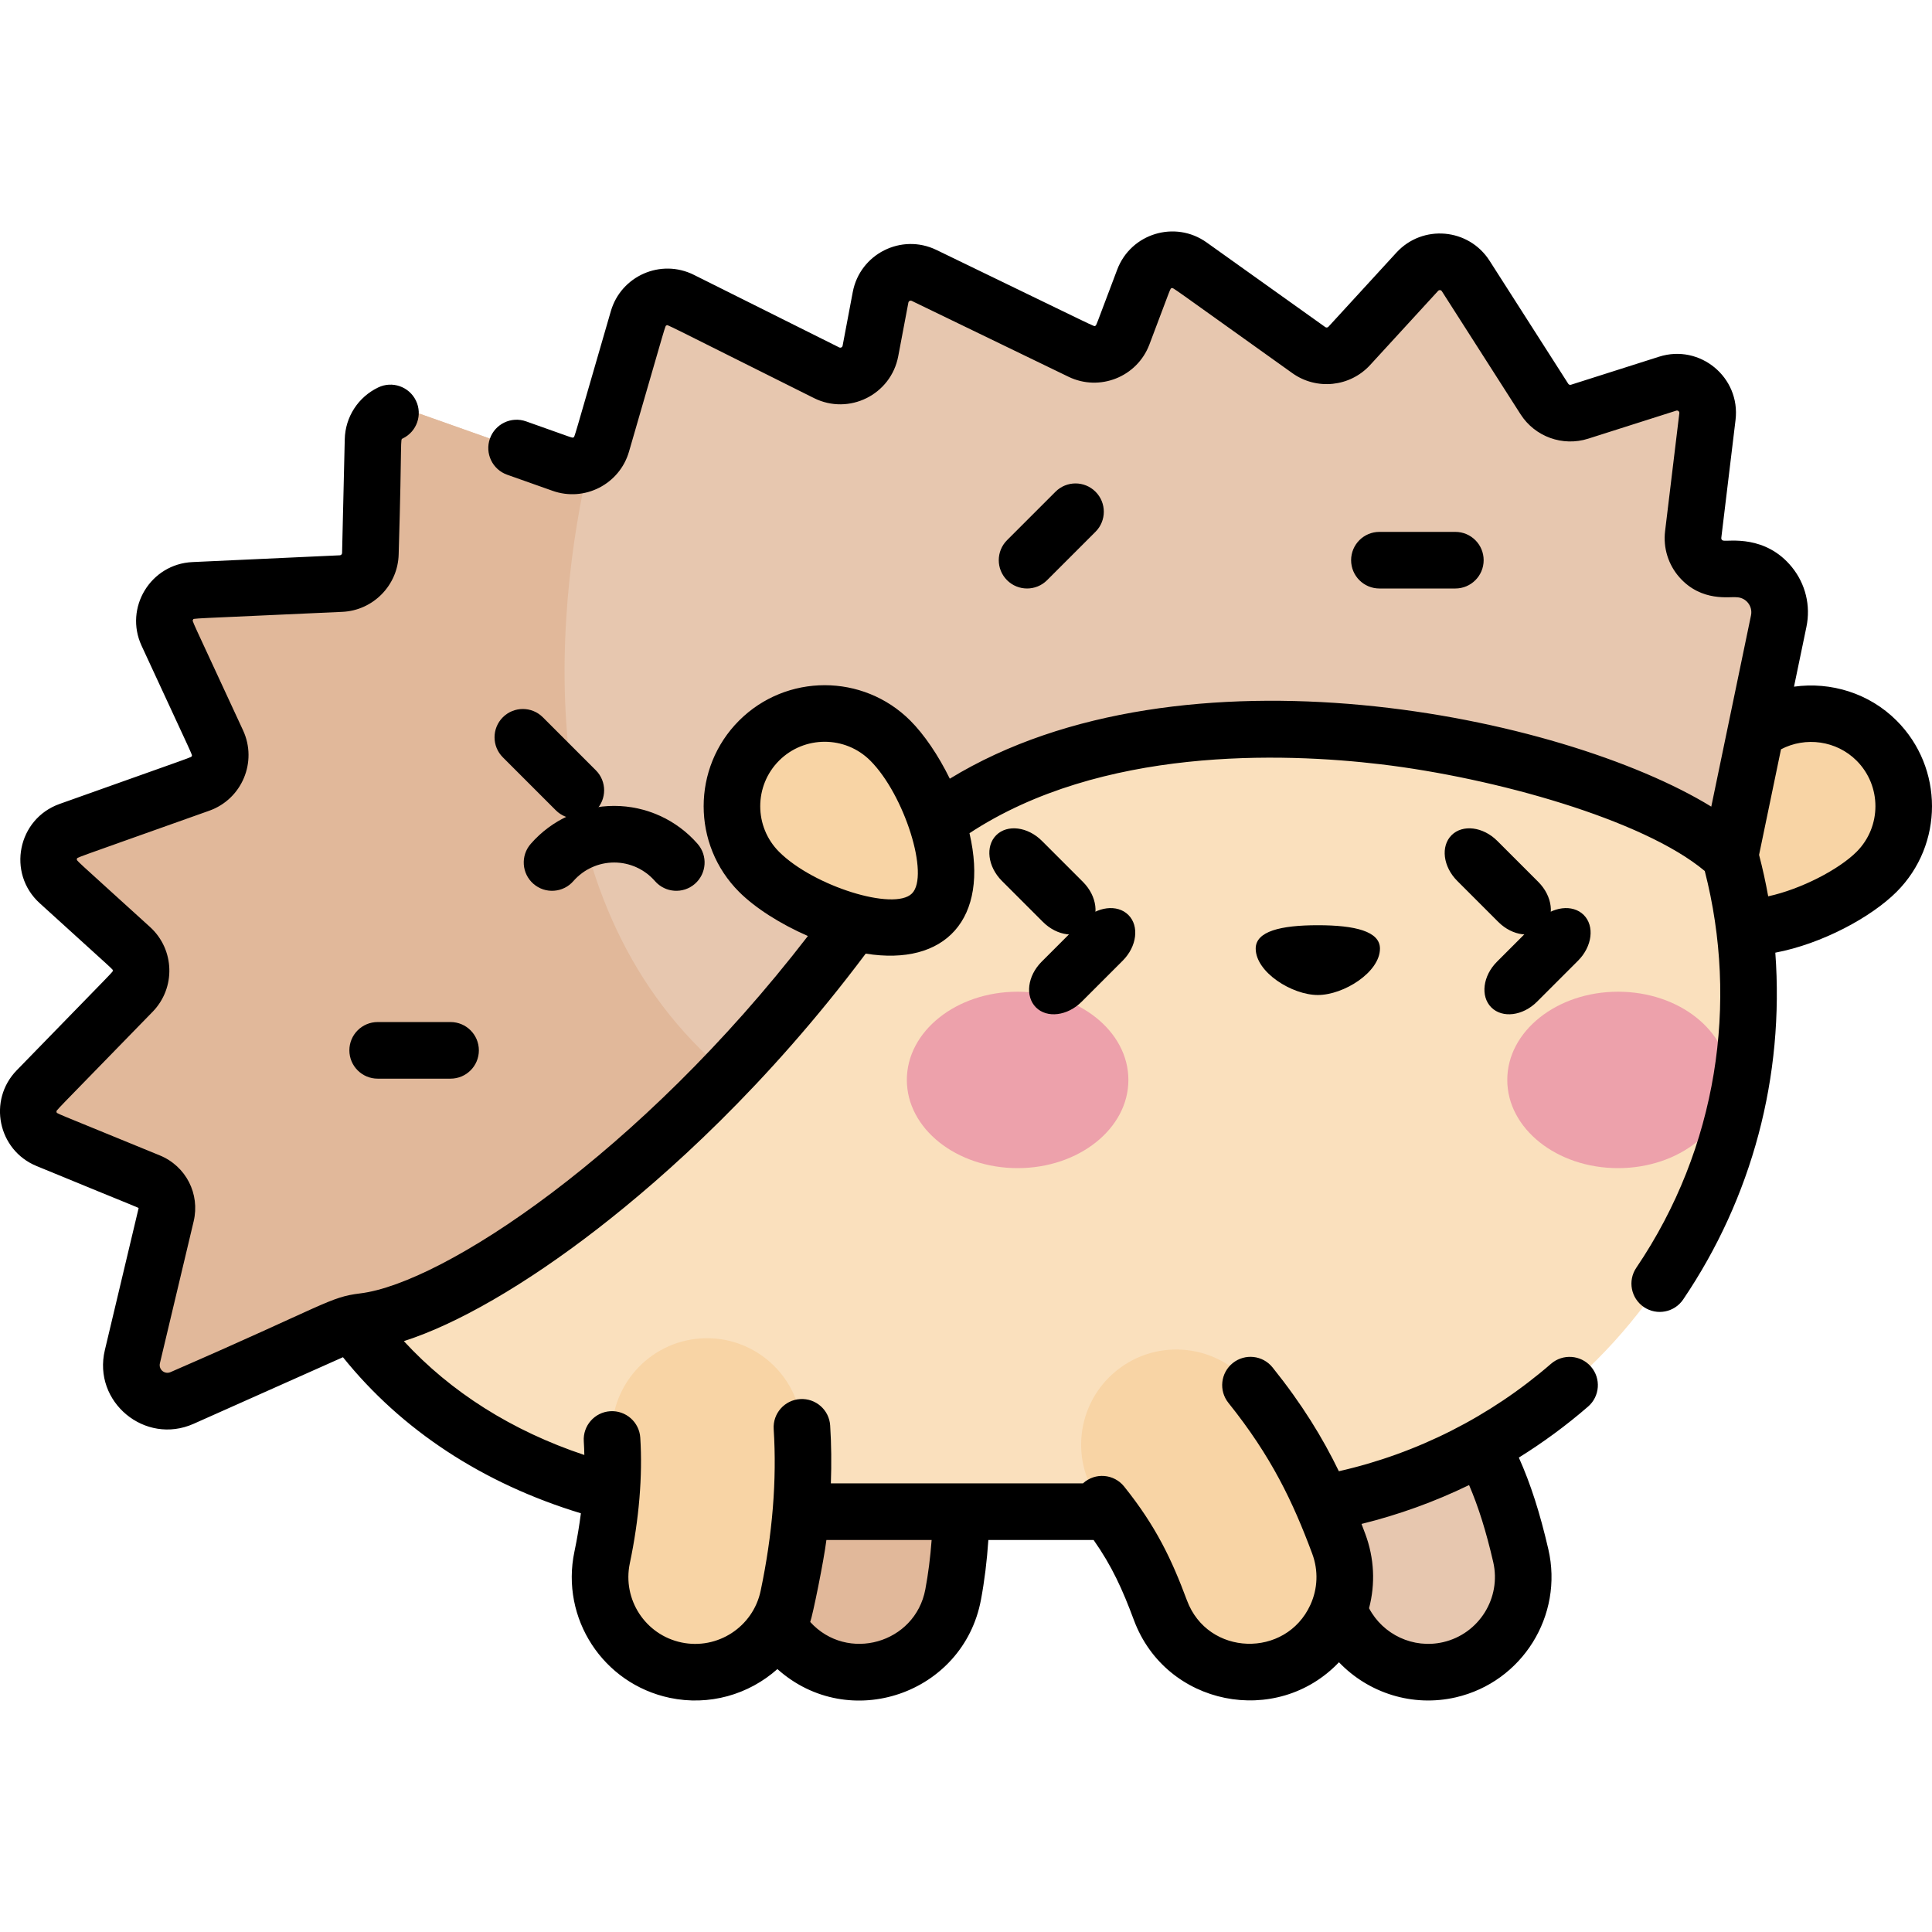 <?xml version="1.0" encoding="utf-8"?>
<svg id="Capa_1" enable-background="new 0 0 511.982 511.982" viewBox="0 0 511.982 511.982" width="511.982px" height="511.982px" xmlns="http://www.w3.org/2000/svg" xmlns:bx="https://boxy-svg.com"><defs><bx:export><bx:file format="svg"/></bx:export></defs><g><path d="m462.523 196.264c-9.602 9.602-20.643 36.211-11.041 45.814 9.602 9.602 36.211-1.438 45.814-11.041 9.602-9.602 9.602-25.171 0-34.773-9.603-9.603-25.171-9.603-34.773 0z" fill="#f8d4a5"/><path d="m223.145 442.695c-13.685-2.574-22.693-15.753-20.12-29.438 1.917-10.195 1.469-22.351.863-31.802-.89-13.896 9.654-25.883 23.55-26.773 13.882-.89 25.883 9.654 26.773 23.55.794 12.393 1.326 28.633-1.629 44.344-2.576 13.706-15.776 22.689-29.437 20.119z" fill="#e1b89a"/><path d="m353.878 423.6c-2.418-10.453-4.641-16.542-11.416-24.987-8.714-10.862-6.973-26.731 3.888-35.444 10.862-8.714 26.732-6.973 35.444 3.889 12.591 15.694 17.451 28.92 21.212 45.174 3.139 13.566-5.314 27.109-18.881 30.248-13.625 3.152-27.121-5.373-30.247-18.88z" fill="#e7c7af"/><path d="m326.019 400.591s-28.533 0-122.255 0-141.679-68.912-126.916-130.649c14.319-59.878 94.374-144.064 249.172-144.064 75.86 0 137.357 61.497 137.357 137.357-.001 75.86-61.498 137.356-137.358 137.356z" fill="#fae0bd"/><path d="m96.395 350.189c28.408-3.477 95.833-51.226 143.157-125.249 60.209-56.96 190.45-24.947 218.908 1.779l12.903-62.128c1.481-7.13-3.963-13.821-11.246-13.821h-3.349c-4.878 0-8.658-4.264-8.073-9.107l3.777-31.265c.71-5.877-4.898-10.519-10.539-8.724l-23.348 7.43c-3.51 1.117-7.332-.265-9.316-3.367l-20.853-32.605c-2.877-4.498-9.235-5.05-12.844-1.114l-18.012 19.643c-2.776 3.027-7.373 3.509-10.716 1.124l-31.436-22.429c-4.342-3.098-10.441-1.247-12.329 3.742l-5.505 14.55c-1.69 4.467-6.849 6.523-11.148 4.442l-41.541-20.104c-4.819-2.332-10.538.548-11.533 5.809l-2.688 14.216c-1.002 5.302-6.795 8.175-11.623 5.765l-38.521-19.234c-4.541-2.267-10.026.134-11.442 5.008l-9.598 33.054c-1.304 4.49-6.117 6.959-10.524 5.397l-39.248-13.902c-5.216-1.848-10.714 1.942-10.844 7.474l-.71 30.141c-.1 4.271-3.489 7.736-7.756 7.932l-39.058 1.796c-5.77.265-9.432 6.293-7.007 11.536l13.278 28.716c2.007 4.341-.147 9.468-4.652 11.073l-34.651 12.343c-5.785 2.061-7.286 9.545-2.742 13.677l19.152 17.413c3.403 3.094 3.565 8.391.358 11.687l-25.273 25.978c-4.016 4.128-2.586 11.008 2.742 13.194l26.957 11.059c3.471 1.424 5.389 5.163 4.521 8.813l-8.94 37.595c-1.83 7.694 5.953 14.149 13.176 10.928l41.426-18.47c2.128-.948 4.397-1.512 6.71-1.795z" fill="#e7c7af"/><path d="m156.252 122.046c-2.064 1.406-4.746 1.859-7.296.955l-39.248-13.902c-5.216-1.848-10.714 1.942-10.844 7.474l-.71 30.141c-.1 4.271-3.489 7.736-7.756 7.932l-39.058 1.796c-5.77.265-9.432 6.293-7.007 11.536l13.278 28.716c2.007 4.341-.147 9.468-4.652 11.073l-34.653 12.343c-5.785 2.061-7.286 9.546-2.742 13.677l19.152 17.414c3.403 3.094 3.565 8.391.358 11.687l-25.271 25.977c-4.016 4.128-2.586 11.008 2.742 13.194l26.957 11.059c3.471 1.424 5.389 5.163 4.521 8.813l-8.94 37.595c-1.83 7.694 5.953 14.149 13.176 10.928l41.426-18.47c2.128-.949 4.398-1.513 6.71-1.796 19.805-2.424 58.574-26.372 96.274-65.733-52.511-43.731-46.212-120.913-36.417-162.409z" fill="#e1b89a"/><g fill="#f8d4a5"><path d="m235.93 196.264c9.602 9.602 20.643 36.211 11.041 45.814-9.602 9.602-36.211-1.438-45.814-11.041-9.602-9.602-9.602-25.171 0-34.773 9.602-9.603 25.171-9.603 34.773 0z"/><path d="m179.044 442.588c-13.626-2.87-22.346-16.242-19.476-29.868 2.321-11.019 3.228-21.83 2.624-31.265-.89-13.896 9.654-25.883 23.55-26.773 13.898-.89 25.883 9.654 26.773 23.55.905 14.131-.307 29.231-3.603 44.88-2.869 13.624-16.239 22.345-29.868 19.476z"/><path d="m307.516 426.705c-3.87-10.406-7.641-18.338-15.466-28.092-8.714-10.862-6.973-26.731 3.889-35.444 10.862-8.714 26.731-6.973 35.444 3.889 11.992 14.948 18.026 27.628 23.397 42.069 4.854 13.052-1.792 27.567-14.843 32.421-13.054 4.853-27.566-1.792-32.421-14.843z"/></g><g><g fill="#eda1ab"><ellipse cx="269.67" cy="286.181" rx="29.355" ry="23.377"/><ellipse cx="428.783" cy="286.181" rx="29.355" ry="23.377"/></g></g><g><path d="M 502.599 190.96 C 495.313 183.674 485.132 180.612 475.414 181.968 L 478.706 166.117 C 479.873 160.499 478.465 154.724 474.844 150.273 C 467.846 141.673 458.154 143.515 456.769 143.27 C 456.388 143.27 456.097 142.944 456.142 142.563 L 459.918 111.298 C 461.284 99.99 450.492 91.083 439.659 94.527 L 416.311 101.957 C 416.038 102.045 415.74 101.936 415.587 101.696 L 394.733 69.091 C 389.212 60.46 377.003 59.361 370.043 66.949 L 352.032 86.591 C 351.815 86.826 351.457 86.863 351.199 86.678 L 319.763 64.25 C 311.416 58.293 299.694 61.845 296.063 71.443 C 290.058 87.316 290.581 86.204 290.201 86.356 C 289.797 86.517 292.659 87.774 248.152 66.234 C 238.889 61.752 227.897 67.276 225.982 77.4 L 223.294 91.617 C 223.219 92.021 222.784 92.256 222.391 92.065 L 183.87 72.832 C 175.133 68.47 164.592 73.098 161.875 82.458 C 151.613 117.799 152.337 115.704 151.958 115.898 C 151.593 116.084 152.497 116.298 139.404 111.662 C 135.499 110.278 131.213 112.323 129.83 116.227 C 128.447 120.132 130.491 124.418 134.395 125.801 L 146.45 130.071 C 154.912 133.067 164.176 128.319 166.681 119.695 C 176.943 84.354 176.211 86.423 176.632 86.239 C 177.053 86.054 174.423 84.883 215.69 105.486 C 224.972 110.121 236.103 104.606 238.032 94.405 L 240.72 80.188 C 240.797 79.776 241.239 79.553 241.616 79.737 L 283.157 99.841 C 291.417 103.836 301.341 99.881 304.587 91.302 C 310.593 75.429 310.063 76.504 310.499 76.372 C 310.955 76.229 308.884 74.914 342.485 98.891 C 348.901 103.471 357.758 102.542 363.085 96.731 L 381.096 77.089 C 381.373 76.786 381.869 76.818 382.094 77.175 L 402.948 109.78 C 406.757 115.735 414.122 118.395 420.857 116.253 L 444.205 108.823 C 444.644 108.681 445.08 109.033 445.024 109.501 L 441.248 140.766 C 440.712 145.203 442.105 149.666 445.07 153.01 C 450.958 159.652 458.595 158.031 460.116 158.272 C 462.644 158.272 464.532 160.59 464.018 163.068 L 453.49 213.759 C 413.97 189.502 313.336 168.691 251.697 206.355 C 248.625 200.075 244.844 194.575 241.231 190.962 C 228.72 178.451 208.363 178.451 195.852 190.962 C 183.341 203.474 183.341 223.831 195.852 236.341 C 200.153 240.642 206.856 244.889 214.094 248.045 C 169.523 305.855 117.334 340.072 95.483 342.747 C 87.223 343.756 86.761 345.541 45.203 363.607 C 43.651 364.298 41.98 362.935 42.377 361.264 L 51.317 323.669 C 53.051 316.38 49.278 309.025 42.346 306.182 C 12.888 294.096 15.112 295.159 15.01 294.666 C 14.905 294.156 12.964 296.372 40.448 268.12 C 46.619 261.777 46.306 251.607 39.759 245.654 C 18.728 226.532 20.309 228.16 20.412 227.649 C 20.514 227.141 17.263 228.445 55.47 214.835 C 64.124 211.753 68.269 201.886 64.414 193.548 C 50.029 162.438 50.898 164.686 51.169 164.239 C 51.44 163.792 48.255 164.093 90.738 162.14 C 98.906 161.764 105.454 155.067 105.647 146.893 C 106.588 115.403 105.985 116.549 106.727 116.19 C 110.459 114.393 112.028 109.911 110.23 106.179 C 108.433 102.447 103.949 100.879 100.219 102.676 C 94.894 105.24 91.499 110.499 91.361 116.399 L 90.651 146.54 C 90.643 146.871 90.379 147.141 90.048 147.156 L 50.99 148.952 C 39.921 149.462 32.856 161.041 37.52 171.128 C 51.705 201.804 50.975 199.954 50.807 200.354 C 50.639 200.754 52.85 199.845 15.786 213.048 C 4.673 217.006 1.772 231.391 10.515 239.34 C 31.339 258.273 29.861 256.79 29.874 257.202 C 29.887 257.617 31.472 255.835 4.424 283.639 C -3.279 291.557 -0.558 304.795 9.695 309.001 C 38.386 320.821 36.77 320.004 36.723 320.199 L 27.783 357.794 C 24.518 371.526 38.435 383.048 51.309 377.308 L 90.885 359.663 C 106.405 378.987 128.01 393.156 153.937 401.026 C 153.509 404.358 152.947 407.751 152.225 411.177 C 148.498 428.869 159.8 446.203 177.495 449.931 C 187.897 452.119 198.382 449.102 206.013 442.307 C 225.031 459.314 255.264 448.892 259.95 423.965 C 260.89 418.969 261.536 413.724 261.917 408.095 L 289.804 408.095 C 294.668 415.009 297.47 421.22 300.483 429.322 C 308.948 452.081 338.328 457.835 354.828 440.5 C 362.68 448.701 374.37 452.436 385.813 449.791 C 403.386 445.724 414.376 428.118 410.31 410.545 C 408.078 400.899 405.637 393.27 402.494 386.262 C 408.93 382.258 415.073 377.746 420.848 372.74 C 423.978 370.027 424.316 365.29 421.603 362.16 C 418.891 359.03 414.155 358.691 411.023 361.405 C 394.855 375.418 375.517 385.183 354.799 389.877 C 350.476 380.966 345.066 372.137 337.229 362.369 C 334.637 359.139 329.917 358.62 326.686 361.212 C 323.455 363.804 322.937 368.525 325.529 371.756 C 336.892 385.919 342.629 397.986 347.746 411.747 C 349.395 416.182 349.219 420.993 347.249 425.295 C 340.751 439.492 320.07 438.962 314.541 424.096 C 310.508 413.253 306.317 404.423 297.896 393.925 C 295.228 390.597 290.246 390.109 286.983 393.097 L 220.18 393.097 C 220.363 387.887 220.316 382.763 219.996 377.758 C 219.731 373.625 216.169 370.501 212.032 370.753 C 207.898 371.018 204.762 374.584 205.027 378.717 C 205.889 392.169 204.726 406.588 201.57 421.572 C 199.557 431.128 190.146 437.266 180.586 435.254 C 171.007 433.236 164.886 423.85 166.904 414.271 C 169.362 402.598 170.32 391.086 169.674 380.981 C 169.409 376.847 165.832 373.718 161.71 373.975 C 157.576 374.24 154.439 377.806 154.704 381.939 C 154.78 383.125 154.825 384.339 154.849 385.571 C 135.732 379.198 119.484 368.934 107.021 355.4 C 121.119 350.895 139.217 340.454 158.387 325.605 C 176.453 311.61 203.17 287.756 229.413 252.711 C 250.432 256.087 262.225 243.637 256.915 220.799 C 291.778 197.884 339.788 199.429 365.951 202.543 C 395.931 206.114 435.434 217.135 451.765 230.816 C 460.719 265.65 455.203 304.084 433.622 335.955 C 431.299 339.385 432.197 344.048 435.627 346.37 C 439.061 348.697 443.723 347.79 446.042 344.365 C 464.279 317.432 472.894 285.312 470.461 252.46 C 482.859 250.115 495.908 243.034 502.596 236.346 C 515.11 223.829 515.11 203.472 502.599 190.96 Z M 389.308 393.541 C 391.811 399.361 393.822 405.81 395.7 413.923 C 397.902 423.439 391.951 432.971 382.436 435.173 C 374.532 437.002 366.493 433.184 362.8 426.18 C 364.502 419.718 364.188 412.904 361.811 406.513 C 361.478 405.617 361.142 404.729 360.802 403.845 C 370.653 401.414 380.209 397.962 389.308 393.541 Z M 218.997 408.092 L 246.885 408.092 C 246.538 412.742 245.986 417.076 245.213 421.19 C 242.516 435.532 224.512 440.621 214.707 429.823 C 215.35 428.171 218.337 413.493 218.997 408.092 Z M 241.668 236.774 C 236.925 241.515 215.537 234.81 206.46 225.733 C 199.797 219.07 199.797 208.23 206.46 201.566 C 213.122 194.905 223.963 194.903 230.627 201.566 C 239.704 210.643 246.411 232.031 241.668 236.774 Z M 491.992 225.733 C 487.329 230.396 477.312 235.63 468.574 237.525 C 467.911 233.833 467.104 230.17 466.156 226.541 L 471.966 198.567 C 478.466 195.15 486.677 196.252 491.992 201.567 C 498.655 208.23 498.655 219.071 491.992 225.733 Z M 92.583 278.344 C 92.583 282.486 95.941 285.844 100.083 285.844 L 119.401 285.844 C 123.543 285.844 126.901 282.486 126.901 278.344 C 126.901 274.202 123.543 270.844 119.401 270.844 L 100.083 270.844 C 95.941 270.844 92.583 274.202 92.583 278.344 Z M 365.691 251.371 C 365.691 246.796 359.073 245.185 349.227 245.185 C 339.381 245.185 332.763 246.797 332.763 251.371 C 332.763 257.631 342.354 263.678 349.227 263.678 C 356.1 263.678 365.691 257.631 365.691 251.371 Z M 277.476 153.754 L 290.316 140.914 C 293.245 137.985 293.245 133.236 290.316 130.308 C 287.387 127.379 282.638 127.379 279.71 130.308 L 266.87 143.148 C 263.941 146.077 263.941 150.826 266.87 153.754 C 269.799 156.684 274.548 156.683 277.476 153.754 Z M 385.669 155.951 C 389.811 155.951 393.169 152.593 393.169 148.451 C 393.169 144.309 389.811 140.951 385.669 140.951 L 365.545 140.951 C 361.403 140.951 358.045 144.309 358.045 148.451 C 358.045 152.593 361.403 155.951 365.545 155.951 L 385.669 155.951 Z M 157.9 214.731 C 160.829 211.802 160.829 207.053 157.9 204.125 L 143.857 190.082 C 140.928 187.153 136.179 187.153 133.251 190.082 C 130.322 193.011 130.322 197.76 133.251 200.688 L 147.295 214.731 C 150.223 217.661 154.971 217.66 157.9 214.731 Z"/><path d="M 327.834 277.763 C 324.712 280.485 324.386 285.222 327.108 288.345 C 332.687 294.746 340.749 298.418 349.226 298.418 C 357.703 298.418 365.765 294.747 371.344 288.345 C 374.066 285.222 373.741 280.485 370.618 277.763 C 367.496 275.041 362.758 275.366 360.037 278.489 C 357.307 281.621 353.367 283.417 349.226 283.417 C 345.085 283.417 341.145 281.621 338.416 278.489 C 335.695 275.366 330.956 275.04 327.834 277.763 Z" style="transform-box: fill-box; transform-origin: 50% 50%;" transform="matrix(-1, 0, 0, -1, -0, 0)"/><g transform="matrix(1, 0, 0, 1, 0, 0.862)"><path d="M 279.278 246.155 L 279.278 261.554 C 279.278 266.869 282.636 271.178 286.778 271.178 C 290.92 271.178 294.278 266.869 294.278 261.554 L 294.278 246.155 C 294.278 240.839 290.92 236.53 286.778 236.53 C 282.636 236.53 279.278 240.839 279.278 246.155 Z" style="transform-box: fill-box; transform-origin: 50% 50%;" transform="matrix(0.707, -0.707, 0.707, 0.707, 0, -0)"/><path d="M 279.278 246.155 L 279.278 261.554 C 279.278 266.869 282.636 271.178 286.778 271.178 C 290.92 271.178 294.278 266.869 294.278 261.554 L 294.278 246.155 C 294.278 240.839 290.92 236.53 286.778 236.53 C 282.636 236.53 279.278 240.839 279.278 246.155 Z" style="transform-origin: 286.778px 253.854px;" transform="matrix(0.707, 0.707, -0.707, 0.707, -0, 0)"/></g><g transform="matrix(1, 0, 0, 1, 120.666, 0.862)"><path d="M 279.278 246.155 L 279.278 261.554 C 279.278 266.869 282.636 271.178 286.778 271.178 C 290.92 271.178 294.278 266.869 294.278 261.554 L 294.278 246.155 C 294.278 240.839 290.92 236.53 286.778 236.53 C 282.636 236.53 279.278 240.839 279.278 246.155 Z" style="transform-box: fill-box; transform-origin: 50% 50%;" transform="matrix(0.707, -0.707, 0.707, 0.707, 0, -0)"/><path d="M 279.278 246.155 L 279.278 261.554 C 279.278 266.869 282.636 271.178 286.778 271.178 C 290.92 271.178 294.278 266.869 294.278 261.554 L 294.278 246.155 C 294.278 240.839 290.92 236.53 286.778 236.53 C 282.636 236.53 279.278 240.839 279.278 246.155 Z" style="transform-origin: 286.778px 253.854px;" transform="matrix(0.707, 0.707, -0.707, 0.707, -0, 0)"/></g></g></g></svg>